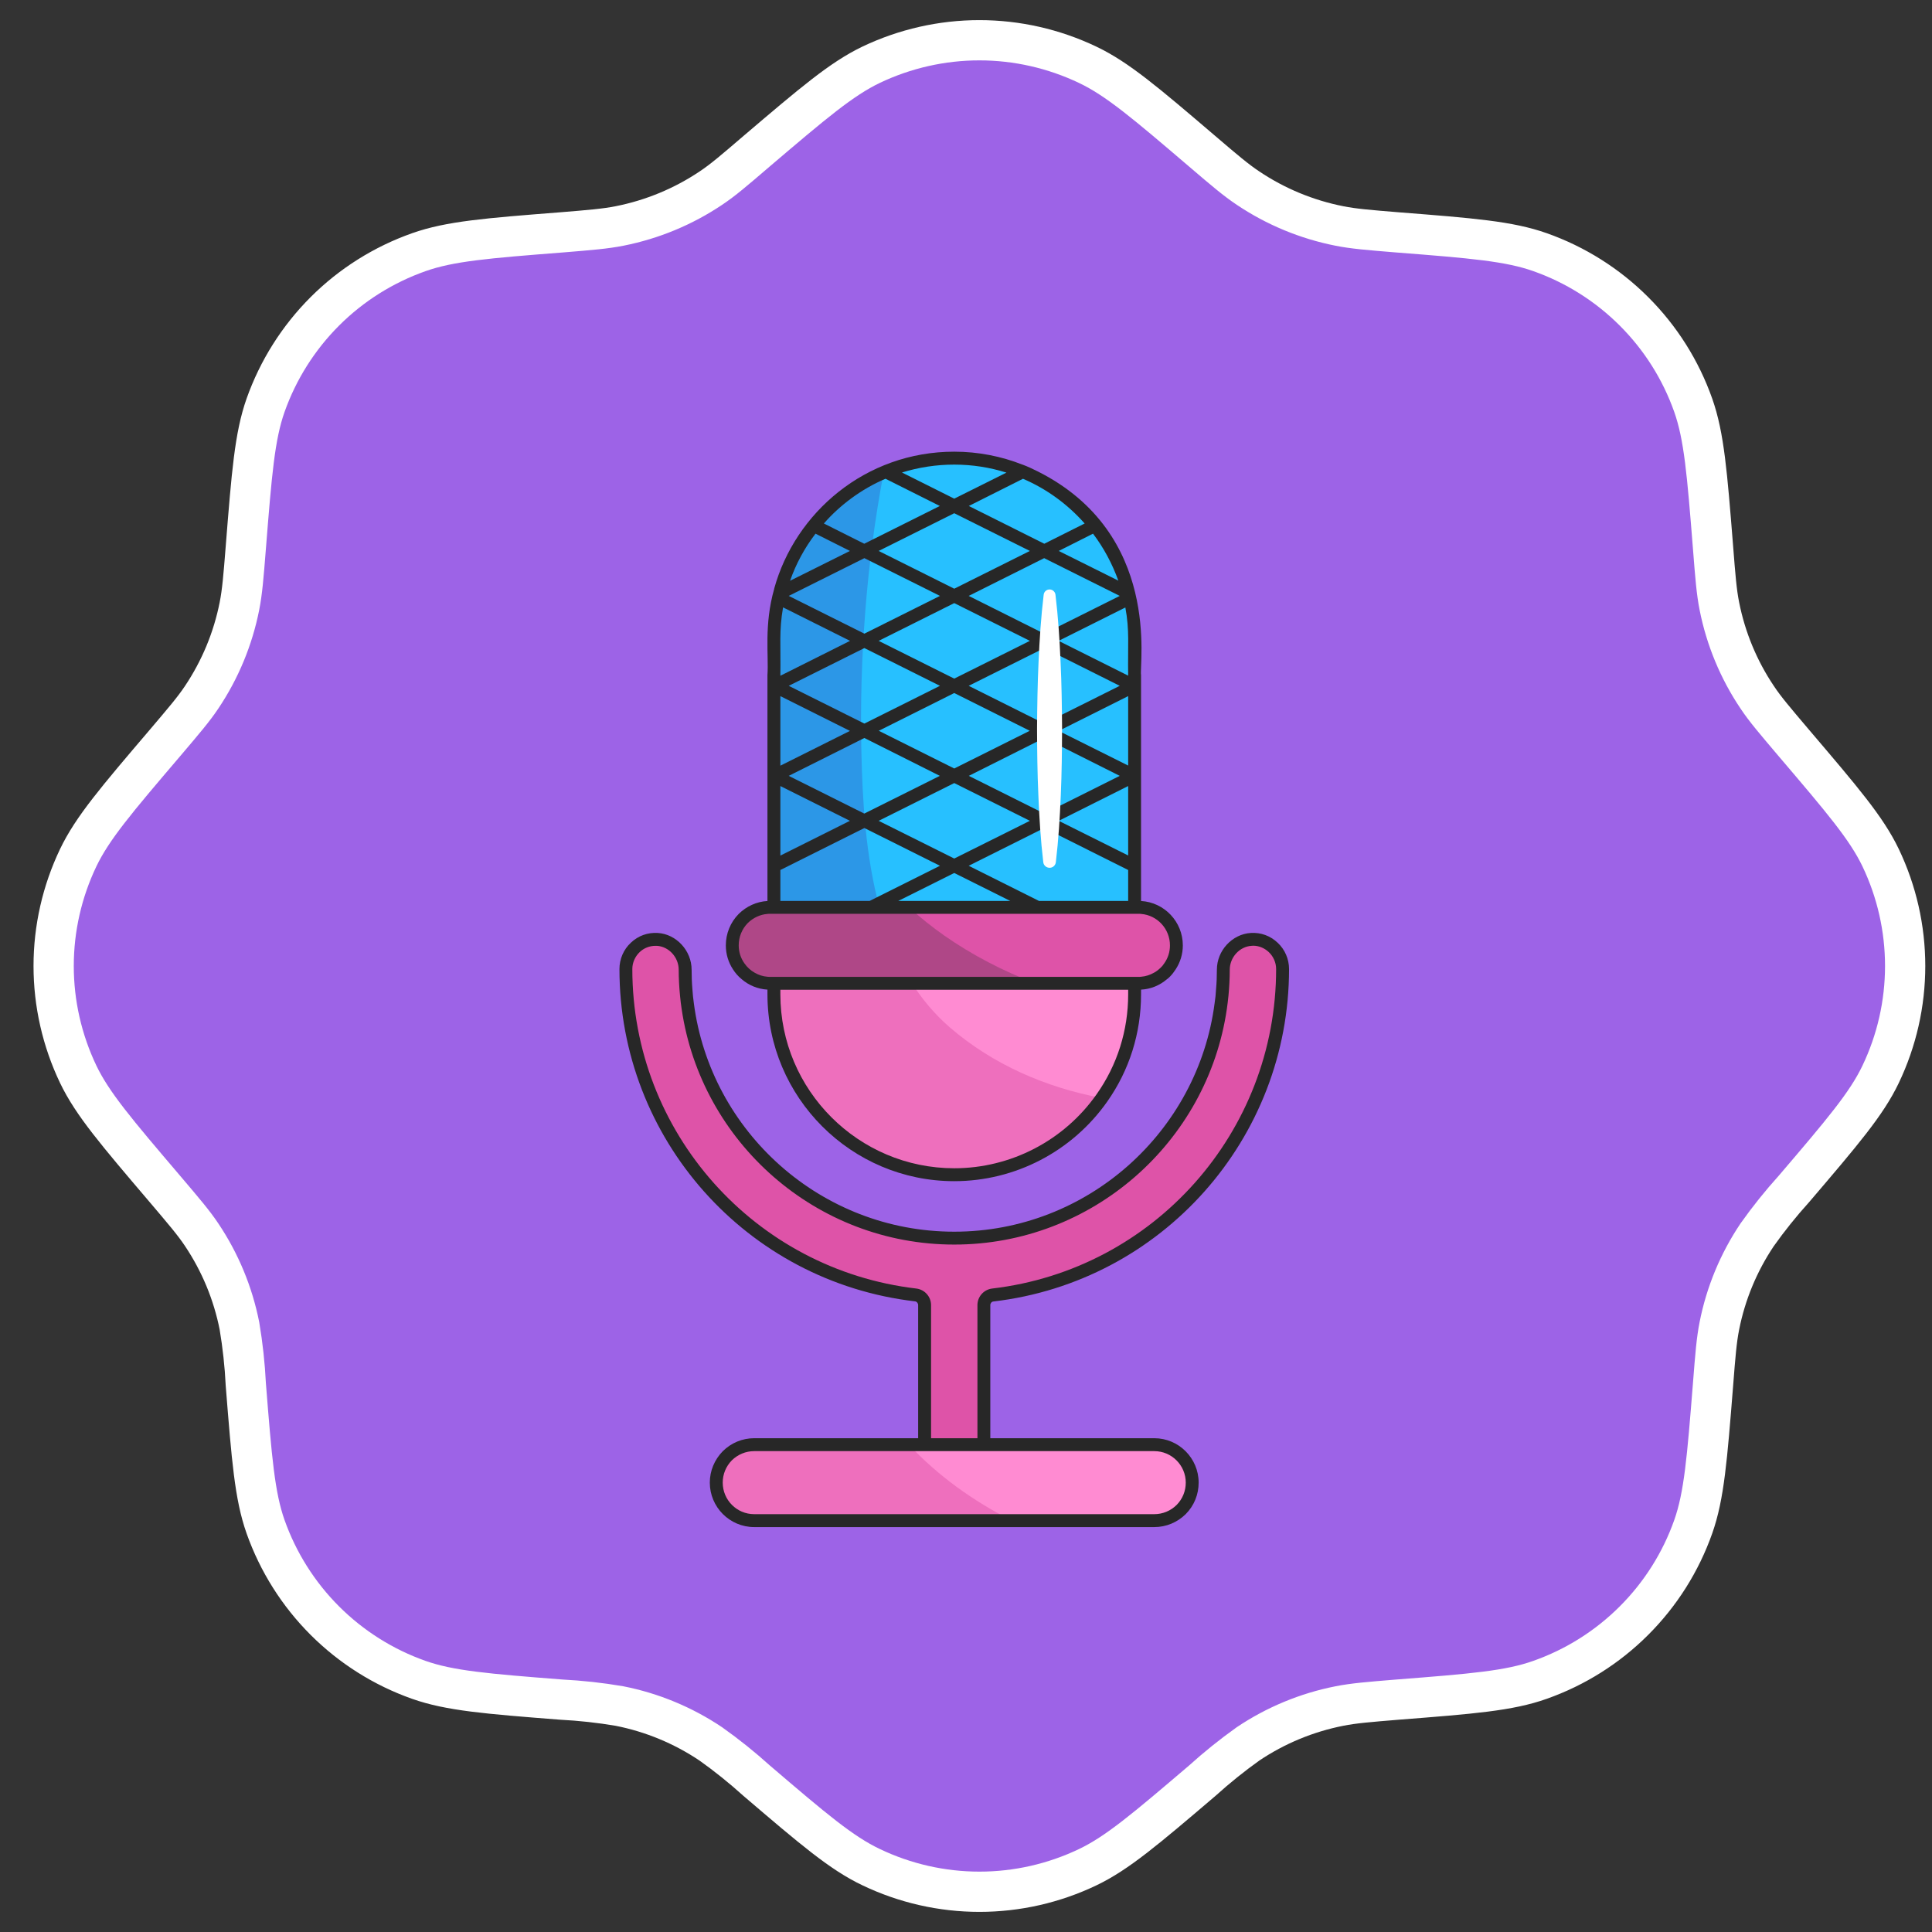 <svg width="48" height="48" viewBox="0 0 48 48" fill="none" xmlns="http://www.w3.org/2000/svg">
<rect x="0" y="0" width="48" height="48" fill="#333333" stroke="none"/>
<path d="M18.795 3.759C20.203 2.561 20.907 1.962 21.64 1.61C22.481 1.209 23.401 1 24.332 1C25.264 1 26.183 1.209 27.024 1.61C27.76 1.96 28.464 2.559 29.869 3.759C30.43 4.239 30.71 4.476 31.009 4.675C31.695 5.135 32.466 5.454 33.276 5.614C33.627 5.684 33.994 5.714 34.728 5.774C36.572 5.918 37.493 5.993 38.262 6.265C39.14 6.575 39.938 7.078 40.596 7.736C41.255 8.394 41.758 9.191 42.068 10.069C42.34 10.84 42.413 11.761 42.56 13.603C42.617 14.337 42.647 14.704 42.717 15.058C42.877 15.867 43.196 16.638 43.656 17.322C43.855 17.622 44.095 17.901 44.571 18.463C45.769 19.87 46.371 20.574 46.723 21.308C47.125 22.149 47.333 23.068 47.333 24C47.333 24.932 47.125 25.851 46.723 26.692C46.373 27.426 45.772 28.13 44.571 29.537C44.244 29.899 43.938 30.28 43.656 30.678C43.196 31.363 42.877 32.132 42.717 32.942C42.647 33.296 42.617 33.663 42.56 34.397C42.413 36.239 42.34 37.162 42.068 37.931C41.758 38.809 41.255 39.606 40.596 40.264C39.938 40.922 39.14 41.425 38.262 41.735C37.493 42.009 36.572 42.082 34.728 42.226C33.994 42.286 33.63 42.316 33.276 42.386C32.466 42.546 31.695 42.865 31.009 43.325C30.613 43.607 30.233 43.913 29.871 44.24C28.464 45.439 27.76 46.038 27.026 46.389C26.186 46.791 25.266 47 24.334 47C23.403 47 22.483 46.791 21.643 46.389C20.907 46.04 20.203 45.441 18.798 44.24C18.436 43.913 18.055 43.607 17.657 43.325C16.971 42.865 16.201 42.546 15.391 42.386C14.91 42.304 14.425 42.251 13.938 42.226C12.094 42.082 11.173 42.007 10.404 41.735C9.526 41.425 8.729 40.922 8.07 40.264C7.412 39.606 6.909 38.809 6.598 37.931C6.326 37.162 6.254 36.239 6.107 34.397C6.083 33.909 6.03 33.423 5.949 32.942C5.789 32.132 5.47 31.363 5.011 30.678C4.811 30.378 4.572 30.099 4.095 29.537C2.897 28.13 2.296 27.426 1.944 26.692C1.542 25.851 1.333 24.932 1.333 24C1.333 23.068 1.542 22.149 1.944 21.308C2.296 20.574 2.895 19.87 4.095 18.463C4.572 17.901 4.811 17.622 5.011 17.322C5.47 16.637 5.789 15.868 5.949 15.058C6.019 14.704 6.049 14.337 6.107 13.603C6.254 11.761 6.326 10.84 6.598 10.069C6.909 9.191 7.412 8.394 8.071 7.735C8.73 7.077 9.528 6.575 10.407 6.265C11.176 5.993 12.097 5.918 13.941 5.774C14.675 5.714 15.039 5.684 15.393 5.614C16.203 5.454 16.974 5.135 17.66 4.675C17.959 4.476 18.236 4.239 18.795 3.759Z" fill="#9D63E7" stroke="white"/>
<path d="M31.634 23.541C31.484 23.399 31.29 23.326 31.084 23.341C30.702 23.361 30.393 23.699 30.393 24.093C30.381 27.77 27.384 30.759 23.706 30.759C20.029 30.759 17.031 27.77 17.023 24.093C17.02 23.699 16.711 23.361 16.329 23.341C16.123 23.329 15.929 23.399 15.779 23.541C15.635 23.679 15.55 23.873 15.55 24.076C15.55 28.211 18.645 31.694 22.751 32.173C22.878 32.188 22.972 32.297 22.972 32.426V35.894H24.441V32.426C24.441 32.297 24.538 32.188 24.662 32.173C28.768 31.694 31.863 28.211 31.863 24.076C31.863 23.873 31.781 23.679 31.634 23.541Z" fill="#DE53A8"/>
<path d="M19.134 24.428H28.284C28.542 24.428 28.78 24.322 28.951 24.152C29.121 23.982 29.224 23.746 29.224 23.488C29.224 22.967 28.804 22.544 28.284 22.544H19.134C18.872 22.544 18.637 22.65 18.466 22.82C18.296 22.991 18.193 23.226 18.193 23.488C18.193 24.008 18.613 24.428 19.134 24.428Z" fill="#DE53A8"/>
<path d="M28.186 15.863V22.544H19.225V15.863C19.225 14.627 19.726 13.504 20.538 12.695C20.942 12.291 21.423 11.963 21.956 11.735C22.494 11.508 23.085 11.383 23.706 11.383C26.18 11.383 28.186 13.389 28.186 15.863Z" fill="#27C0FF"/>
<path d="M23.707 29.184C25.224 29.184 26.564 28.432 27.372 27.279C27.89 26.551 28.189 25.663 28.189 24.705V24.428H19.227V24.705C19.227 27.18 21.232 29.184 23.707 29.184Z" fill="#FF8BD2"/>
<path d="M28.678 35.894H18.737C18.476 35.894 18.241 36 18.07 36.171C17.899 36.341 17.794 36.576 17.794 36.835C17.794 37.358 18.217 37.778 18.737 37.778H28.678C28.939 37.778 29.174 37.672 29.345 37.502C29.515 37.332 29.621 37.096 29.621 36.835C29.621 36.315 29.198 35.894 28.678 35.894Z" fill="#FF8BD2"/>
<g opacity="0.5">
<path d="M23.598 25.525C23.225 25.201 22.913 24.831 22.658 24.428H19.227V24.705C19.227 27.18 21.232 29.184 23.707 29.184C25.224 29.184 26.564 28.432 27.372 27.279C25.982 27.018 24.668 26.448 23.598 25.525Z" fill="#DE53A8"/>
<path d="M18.736 35.894C18.475 35.894 18.24 36 18.069 36.169C17.899 36.34 17.794 36.575 17.794 36.836C17.794 37.357 18.215 37.779 18.736 37.779H25.141C24.186 37.297 23.309 36.67 22.581 35.894H18.736Z" fill="#DE53A8"/>
</g>
<path opacity="0.25" d="M21.4 18.635C21.426 19.878 21.504 21.267 21.85 22.543H19.225V15.863C19.225 14.627 19.726 13.504 20.538 12.695C20.942 12.291 21.423 11.962 21.956 11.735C21.521 14.006 21.353 16.384 21.4 18.635Z" fill="#3C1DA1"/>
<path opacity="0.25" d="M25.716 24.428H19.131C18.611 24.428 18.189 24.006 18.189 23.486C18.189 23.227 18.295 22.99 18.465 22.819C18.636 22.649 18.872 22.544 19.131 22.544H22.586C22.862 22.794 23.153 23.029 23.458 23.242C24.16 23.733 24.919 24.123 25.716 24.428Z" fill="#272727"/>
<path d="M28.678 35.732H24.604V32.426C24.604 32.379 24.637 32.338 24.681 32.335C28.869 31.844 32.026 28.293 32.026 24.075C32.026 23.828 31.923 23.59 31.744 23.423C31.561 23.249 31.326 23.164 31.076 23.179C30.612 23.208 30.233 23.617 30.233 24.093C30.233 24.258 30.227 24.419 30.212 24.581C30.206 24.695 30.195 24.81 30.177 24.922C29.763 28.12 27.014 30.601 23.708 30.601C20.401 30.601 17.653 28.12 17.238 24.922C17.221 24.81 17.212 24.698 17.203 24.584C17.189 24.422 17.183 24.258 17.183 24.093C17.183 23.617 16.803 23.208 16.342 23.179C16.089 23.164 15.854 23.249 15.672 23.423C15.492 23.59 15.39 23.828 15.39 24.075C15.39 28.293 18.546 31.844 22.735 32.332C22.779 32.338 22.811 32.379 22.811 32.426V35.732H18.738C18.444 35.732 18.167 35.847 17.956 36.056C17.75 36.267 17.635 36.544 17.635 36.835C17.635 37.443 18.129 37.94 18.738 37.94H28.678C28.972 37.94 29.248 37.825 29.46 37.617C29.669 37.405 29.78 37.129 29.78 36.835C29.78 36.229 29.286 35.732 28.678 35.732ZM22.77 32.014C18.746 31.544 15.71 28.129 15.71 24.075C15.71 23.917 15.778 23.764 15.892 23.655C16.001 23.552 16.139 23.499 16.286 23.499H16.321C16.618 23.517 16.862 23.784 16.862 24.093C16.862 24.311 16.874 24.525 16.895 24.737C16.906 24.851 16.918 24.96 16.936 25.072C17.421 28.375 20.275 30.921 23.708 30.921C27.141 30.921 29.998 28.375 30.48 25.072C30.497 24.96 30.509 24.851 30.521 24.737C30.541 24.525 30.553 24.311 30.553 24.093C30.553 23.784 30.797 23.517 31.094 23.499C31.109 23.499 31.12 23.496 31.135 23.496C31.279 23.496 31.417 23.555 31.523 23.655C31.638 23.764 31.705 23.917 31.705 24.075C31.705 28.129 28.669 31.544 24.645 32.014C24.44 32.041 24.284 32.217 24.284 32.426V35.732H23.132V32.426C23.132 32.217 22.976 32.041 22.77 32.014ZM29.233 37.39C29.084 37.537 28.887 37.619 28.678 37.619H18.738C18.305 37.619 17.956 37.267 17.956 36.835C17.956 36.629 18.035 36.432 18.182 36.282C18.332 36.135 18.529 36.053 18.738 36.053H22.811H23.132H24.284H24.604H28.678C29.11 36.053 29.46 36.406 29.46 36.835C29.46 37.043 29.381 37.24 29.233 37.39Z" fill="#272727"/>
<path d="M18.427 24.328C18.6 24.478 18.823 24.572 19.067 24.587V24.704C19.067 27.265 21.151 29.346 23.708 29.346C25.219 29.346 26.636 28.608 27.506 27.373C28.058 26.591 28.349 25.669 28.349 24.704V24.587C28.588 24.575 28.811 24.484 28.993 24.328C29.02 24.311 29.04 24.29 29.064 24.267C29.12 24.211 29.169 24.146 29.211 24.081C29.325 23.905 29.387 23.702 29.387 23.488C29.387 22.9 28.928 22.418 28.349 22.385V21.774V21.416C28.349 21.361 28.349 17.027 28.349 17.133C28.349 17.103 28.349 16.745 28.349 16.774C28.3 16.497 28.861 13.26 25.784 11.713C25.66 11.651 25.537 11.592 25.404 11.543H25.401C24.878 11.337 24.305 11.222 23.708 11.222C21.498 11.222 19.753 12.743 19.235 14.623C19.235 14.623 19.235 14.626 19.235 14.629C18.978 15.529 19.101 16.275 19.067 16.774C19.067 16.812 19.067 17.337 19.067 17.303C19.067 17.523 19.067 19.403 19.067 19.367C19.067 19.41 19.067 21.48 19.067 21.416C19.067 21.479 19.067 22.418 19.067 22.385C18.8 22.4 18.547 22.515 18.353 22.706C18.147 22.915 18.033 23.194 18.033 23.488C18.033 23.705 18.097 23.911 18.209 24.081C18.268 24.175 18.341 24.258 18.427 24.328ZM28.029 24.704C28.029 25.601 27.759 26.459 27.244 27.188C26.436 28.337 25.113 29.025 23.708 29.025C21.328 29.025 19.388 27.085 19.388 24.704V24.59H28.029V24.704ZM28.029 22.383H25.813L24.067 21.51L25.942 20.572H25.945L28.029 21.615V22.383ZM19.388 17.295L21.116 18.159L19.388 19.023V17.295ZM19.455 15.09L21.119 15.922L19.388 16.789C19.4 16.015 19.352 15.681 19.455 15.09ZM28.029 16.786L26.301 15.922L27.959 15.093C28.066 15.662 28.017 16.031 28.029 16.786ZM28.029 19.02L26.304 18.159L28.029 17.295V19.02ZM25.945 16.101L27.82 17.039L25.942 17.977L24.067 17.039L25.945 16.101ZM23.708 16.86L21.83 15.922L23.708 14.984L25.587 15.922L23.708 16.86ZM23.353 17.039L21.475 17.977L19.596 17.039L21.475 16.101L23.353 17.039ZM23.708 17.218L25.584 18.156L23.708 19.093L21.833 18.156L23.708 17.218ZM25.945 18.335L27.82 19.276L25.945 20.213L24.07 19.276L25.945 18.335ZM25.942 15.743L24.067 14.805L25.942 13.867L27.82 14.805L25.942 15.743ZM23.708 14.626L21.83 13.688L23.708 12.751L25.587 13.688L23.708 14.626ZM23.353 14.805L21.475 15.743L19.596 14.805L21.475 13.867L23.353 14.805ZM21.475 18.335L23.35 19.276L21.472 20.213L19.596 19.276L21.475 18.335ZM23.708 19.455L25.587 20.393L23.708 21.33L21.83 20.393L23.708 19.455ZM25.099 22.383H22.318L23.708 21.689L25.099 22.383ZM26.304 20.393L28.029 19.529V21.254L26.304 20.393ZM27.785 14.426L26.304 13.688L27.156 13.259C27.421 13.609 27.632 14.003 27.785 14.426ZM26.948 13.006L25.945 13.509L24.07 12.571L25.416 11.895C26.007 12.148 26.527 12.53 26.948 13.006ZM23.708 11.543C24.161 11.543 24.593 11.613 25.005 11.742L23.708 12.389L22.409 11.739C22.827 11.61 23.265 11.543 23.708 11.543ZM21.998 11.895H22.001L23.35 12.571L21.472 13.509L20.469 13.006C20.857 12.561 21.389 12.155 21.998 11.895ZM20.261 13.259L21.116 13.688L19.629 14.429C19.776 14.009 19.987 13.618 20.261 13.259ZM19.388 19.529L21.116 20.393L19.388 21.257V19.529ZM21.475 20.572L23.353 21.51L21.607 22.383H19.388V21.615L21.475 20.572ZM18.579 22.932C18.712 22.803 18.882 22.721 19.067 22.706C19.088 22.703 19.111 22.703 19.135 22.703H19.229H20.966H21.677H25.739H26.454H28.191H28.285C28.308 22.703 28.329 22.703 28.349 22.706C28.752 22.738 29.067 23.076 29.067 23.488C29.067 23.652 29.017 23.808 28.923 23.937C28.899 23.973 28.873 24.008 28.84 24.037C28.787 24.09 28.732 24.134 28.67 24.167C28.57 24.223 28.464 24.258 28.349 24.267C28.329 24.27 28.308 24.27 28.285 24.27H28.029H19.388H19.135C19.111 24.27 19.091 24.27 19.067 24.267C18.953 24.258 18.847 24.223 18.75 24.167C18.65 24.111 18.562 24.031 18.497 23.937C18.406 23.811 18.353 23.655 18.353 23.488C18.353 23.276 18.435 23.079 18.579 22.932Z" fill="#272727"/>
<path d="M26.223 14.775C26.29 15.329 26.325 15.883 26.349 16.437C26.376 16.991 26.383 17.544 26.387 18.099C26.385 18.652 26.379 19.206 26.355 19.76C26.332 20.314 26.298 20.868 26.232 21.422C26.222 21.508 26.144 21.57 26.058 21.559C25.984 21.55 25.928 21.492 25.92 21.422C25.854 20.868 25.821 20.314 25.798 19.76C25.773 19.206 25.767 18.653 25.765 18.099C25.769 17.545 25.777 16.991 25.803 16.437C25.828 15.883 25.863 15.329 25.93 14.775C25.939 14.694 26.013 14.636 26.094 14.646C26.163 14.655 26.215 14.709 26.223 14.775Z" fill="white"/>
</svg>
